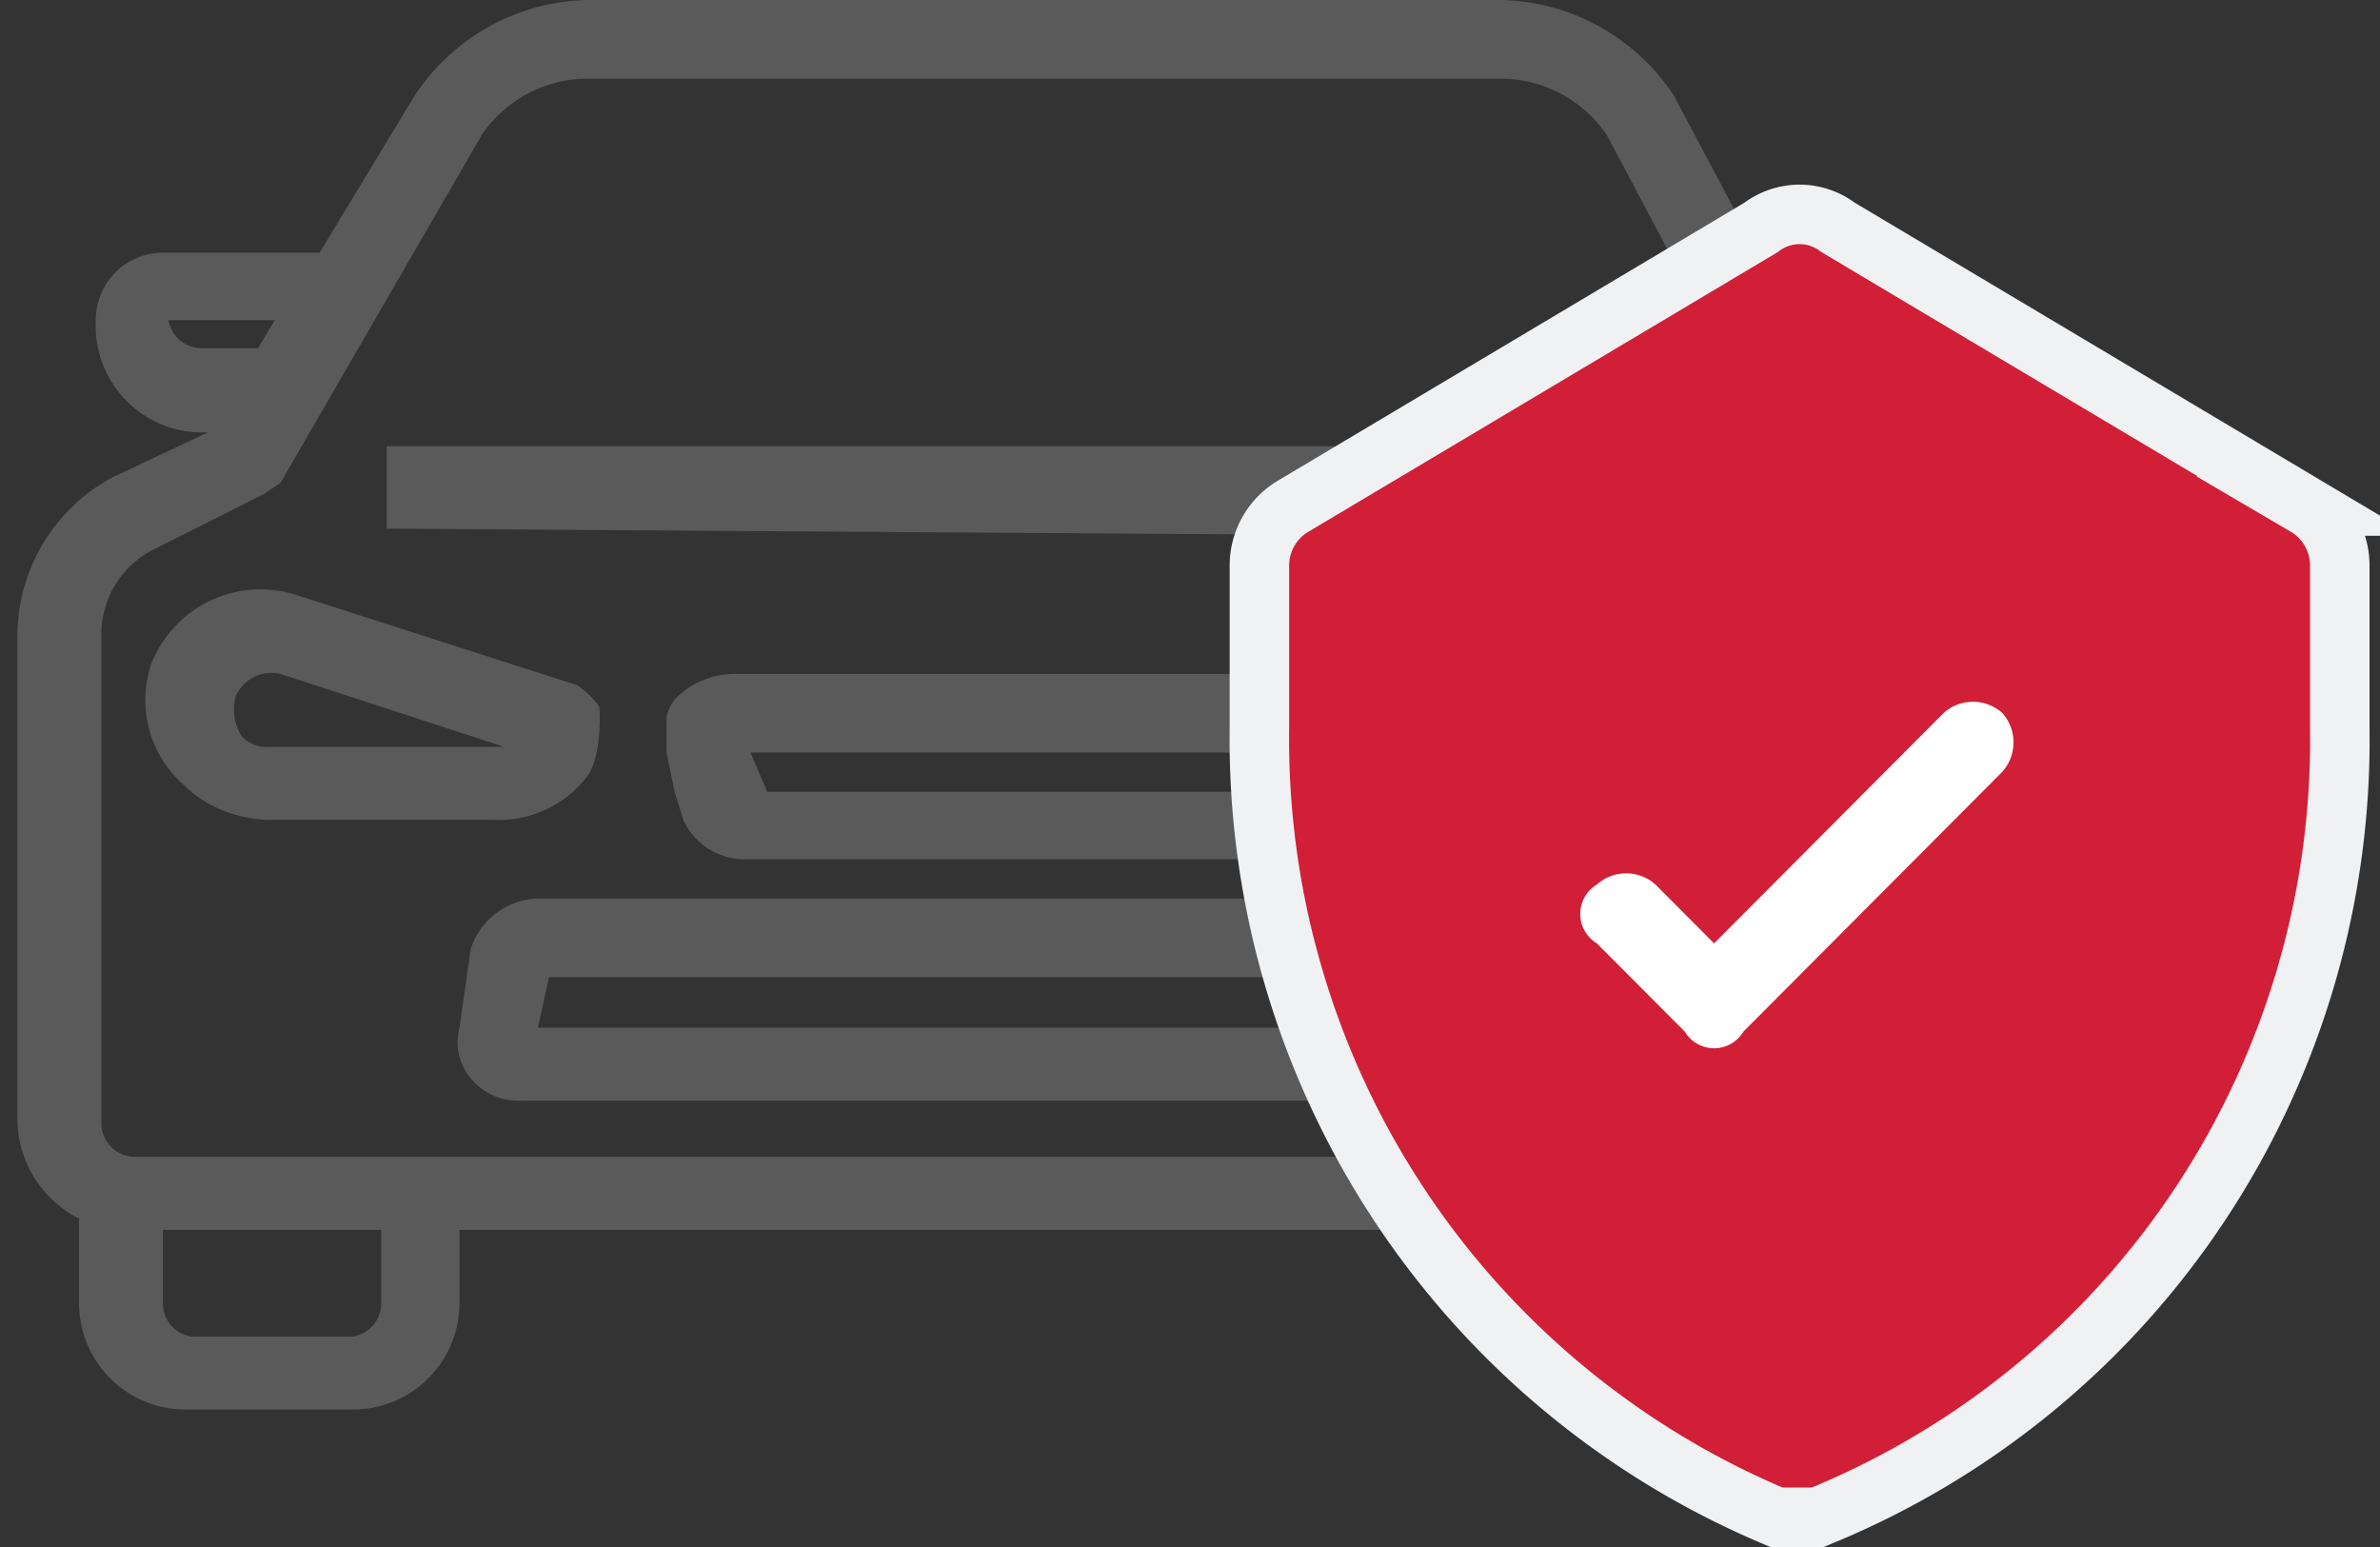<svg xmlns="http://www.w3.org/2000/svg" width="80" height="52" fill="none" viewBox="0 0 80 52"><rect x="0" y="0" width="80" height="52" fill="#333333" stroke="none"/><path fill="#5A5A5A" fill-rule="evenodd" d="M20.148 23.784c-.188-.377-.753-.755-.753-.755l-9.404-3.02a3.94 3.94 0 0 0-2.89.166 3.96 3.96 0 0 0-2 2.1 3.79 3.79 0 0 0 1.128 4.152c.694.711 1.829 1.118 2.821 1.133h7.524a3.75 3.75 0 0 0 3.197-1.51c.388-.592.413-1.757.377-2.266m-12.267.303c.032.227.11.445.229.641a1.13 1.13 0 0 0 .94.377h7.9l-7.524-2.453a1.31 1.31 0 0 0-1.504.755c-.06.221-.073.453-.041.68" clip-rule="evenodd"/><path fill="#5A5A5A" fill-rule="evenodd" d="M25.79 26.616h19.424c.094.377.115.755.136 1.132.02.378.042.755.136 1.133H25.038a2.25 2.25 0 0 1-2.069-1.322l-.292-.943-.272-1.322v-1.132c0-.189.15-.544.376-.755a2.82 2.82 0 0 1 1.881-.755H43.5v2.642H25.226zM9.239 10.76H5.664a1.13 1.13 0 0 0 1.129.943h1.881zm3.313 33.774c.172-.208.265-.47.261-.74v-2.455H5.476v2.454a1.135 1.135 0 0 0 .94 1.133h5.456a1.13 1.13 0 0 0 .679-.392m-8.015-5.649h44.147A15.7 15.7 0 0 0 50 41.339H15.445v2.454c0 .951-.376 1.864-1.046 2.536a3.57 3.57 0 0 1-2.527 1.05H6.229a3.57 3.57 0 0 1-2.527-1.05 3.6 3.6 0 0 1-1.047-2.536v-2.831a3.79 3.79 0 0 1-2.069-3.209V21.33a6.06 6.06 0 0 1 .874-3.084 6.03 6.03 0 0 1 2.324-2.201l3.197-1.51h-.188a3.56 3.56 0 0 1-2.596-1.117 3.6 3.6 0 0 1-.978-2.658c0-.601.238-1.177.661-1.602a2.25 2.25 0 0 1 1.596-.664h5.267l3.198-5.285A7.16 7.16 0 0 1 16.46.882 7.1 7.1 0 0 1 19.772 0h30.66a7.1 7.1 0 0 1 3.31.882 7.16 7.16 0 0 1 2.52 2.327l4.496 8.47L58.5 13l-4.495-8.47a4.33 4.33 0 0 0-3.574-1.887H19.77a4.31 4.31 0 0 0-3.573 1.887L9.426 16.234l-.564.377L5.1 18.5a3.2 3.2 0 0 0-1.693 2.831v16.423a1.135 1.135 0 0 0 1.129 1.132m13.919-6.04-.376 1.699H46.99c.189.377.33.802.47 1.227.142.424.283.85.471 1.227H17.514a2.06 2.06 0 0 1-1.692-.755 1.89 1.89 0 0 1-.377-1.7l.377-2.642a2.44 2.44 0 0 1 2.257-1.699H46.05l.564 2.643z" clip-rule="evenodd"/><path fill="#D11F37" stroke="#5A5A5A" stroke-width="1.757" d="M46.122 15.878v1.237l-32.244-.218v-1.02z"/><path fill="#D11F37" stroke="#EFF1F3" stroke-width="2" d="M60.49 7.206c.47 0 .925.157 1.298.44l15.716 9.363h-.001a2.32 2.32 0 0 1 1.145 2.013v5.423l.003.529a28.26 28.26 0 0 1-4.624 15.39 28.1 28.1 0 0 1-12.743 10.56l-.183.076h-1.39l-.188-.08a28.3 28.3 0 0 1-12.612-10.612 28.4 28.4 0 0 1-4.578-15.849v-5.437a2.32 2.32 0 0 1 1.145-2.013l15.714-9.363a2.15 2.15 0 0 1 1.298-.44Z"/><path fill="#fff" d="M67.304 23.966a1.475 1.475 0 0 0-1.97 0l-7.717 7.744-1.97-1.977a1.475 1.475 0 0 0-1.97 0 1.15 1.15 0 0 0-.409 1.556c.098.173.239.319.408.421l2.956 2.966a1.15 1.15 0 0 0 .985.56 1.15 1.15 0 0 0 .985-.56l8.702-8.733a1.486 1.486 0 0 0 0-1.978"/></svg>